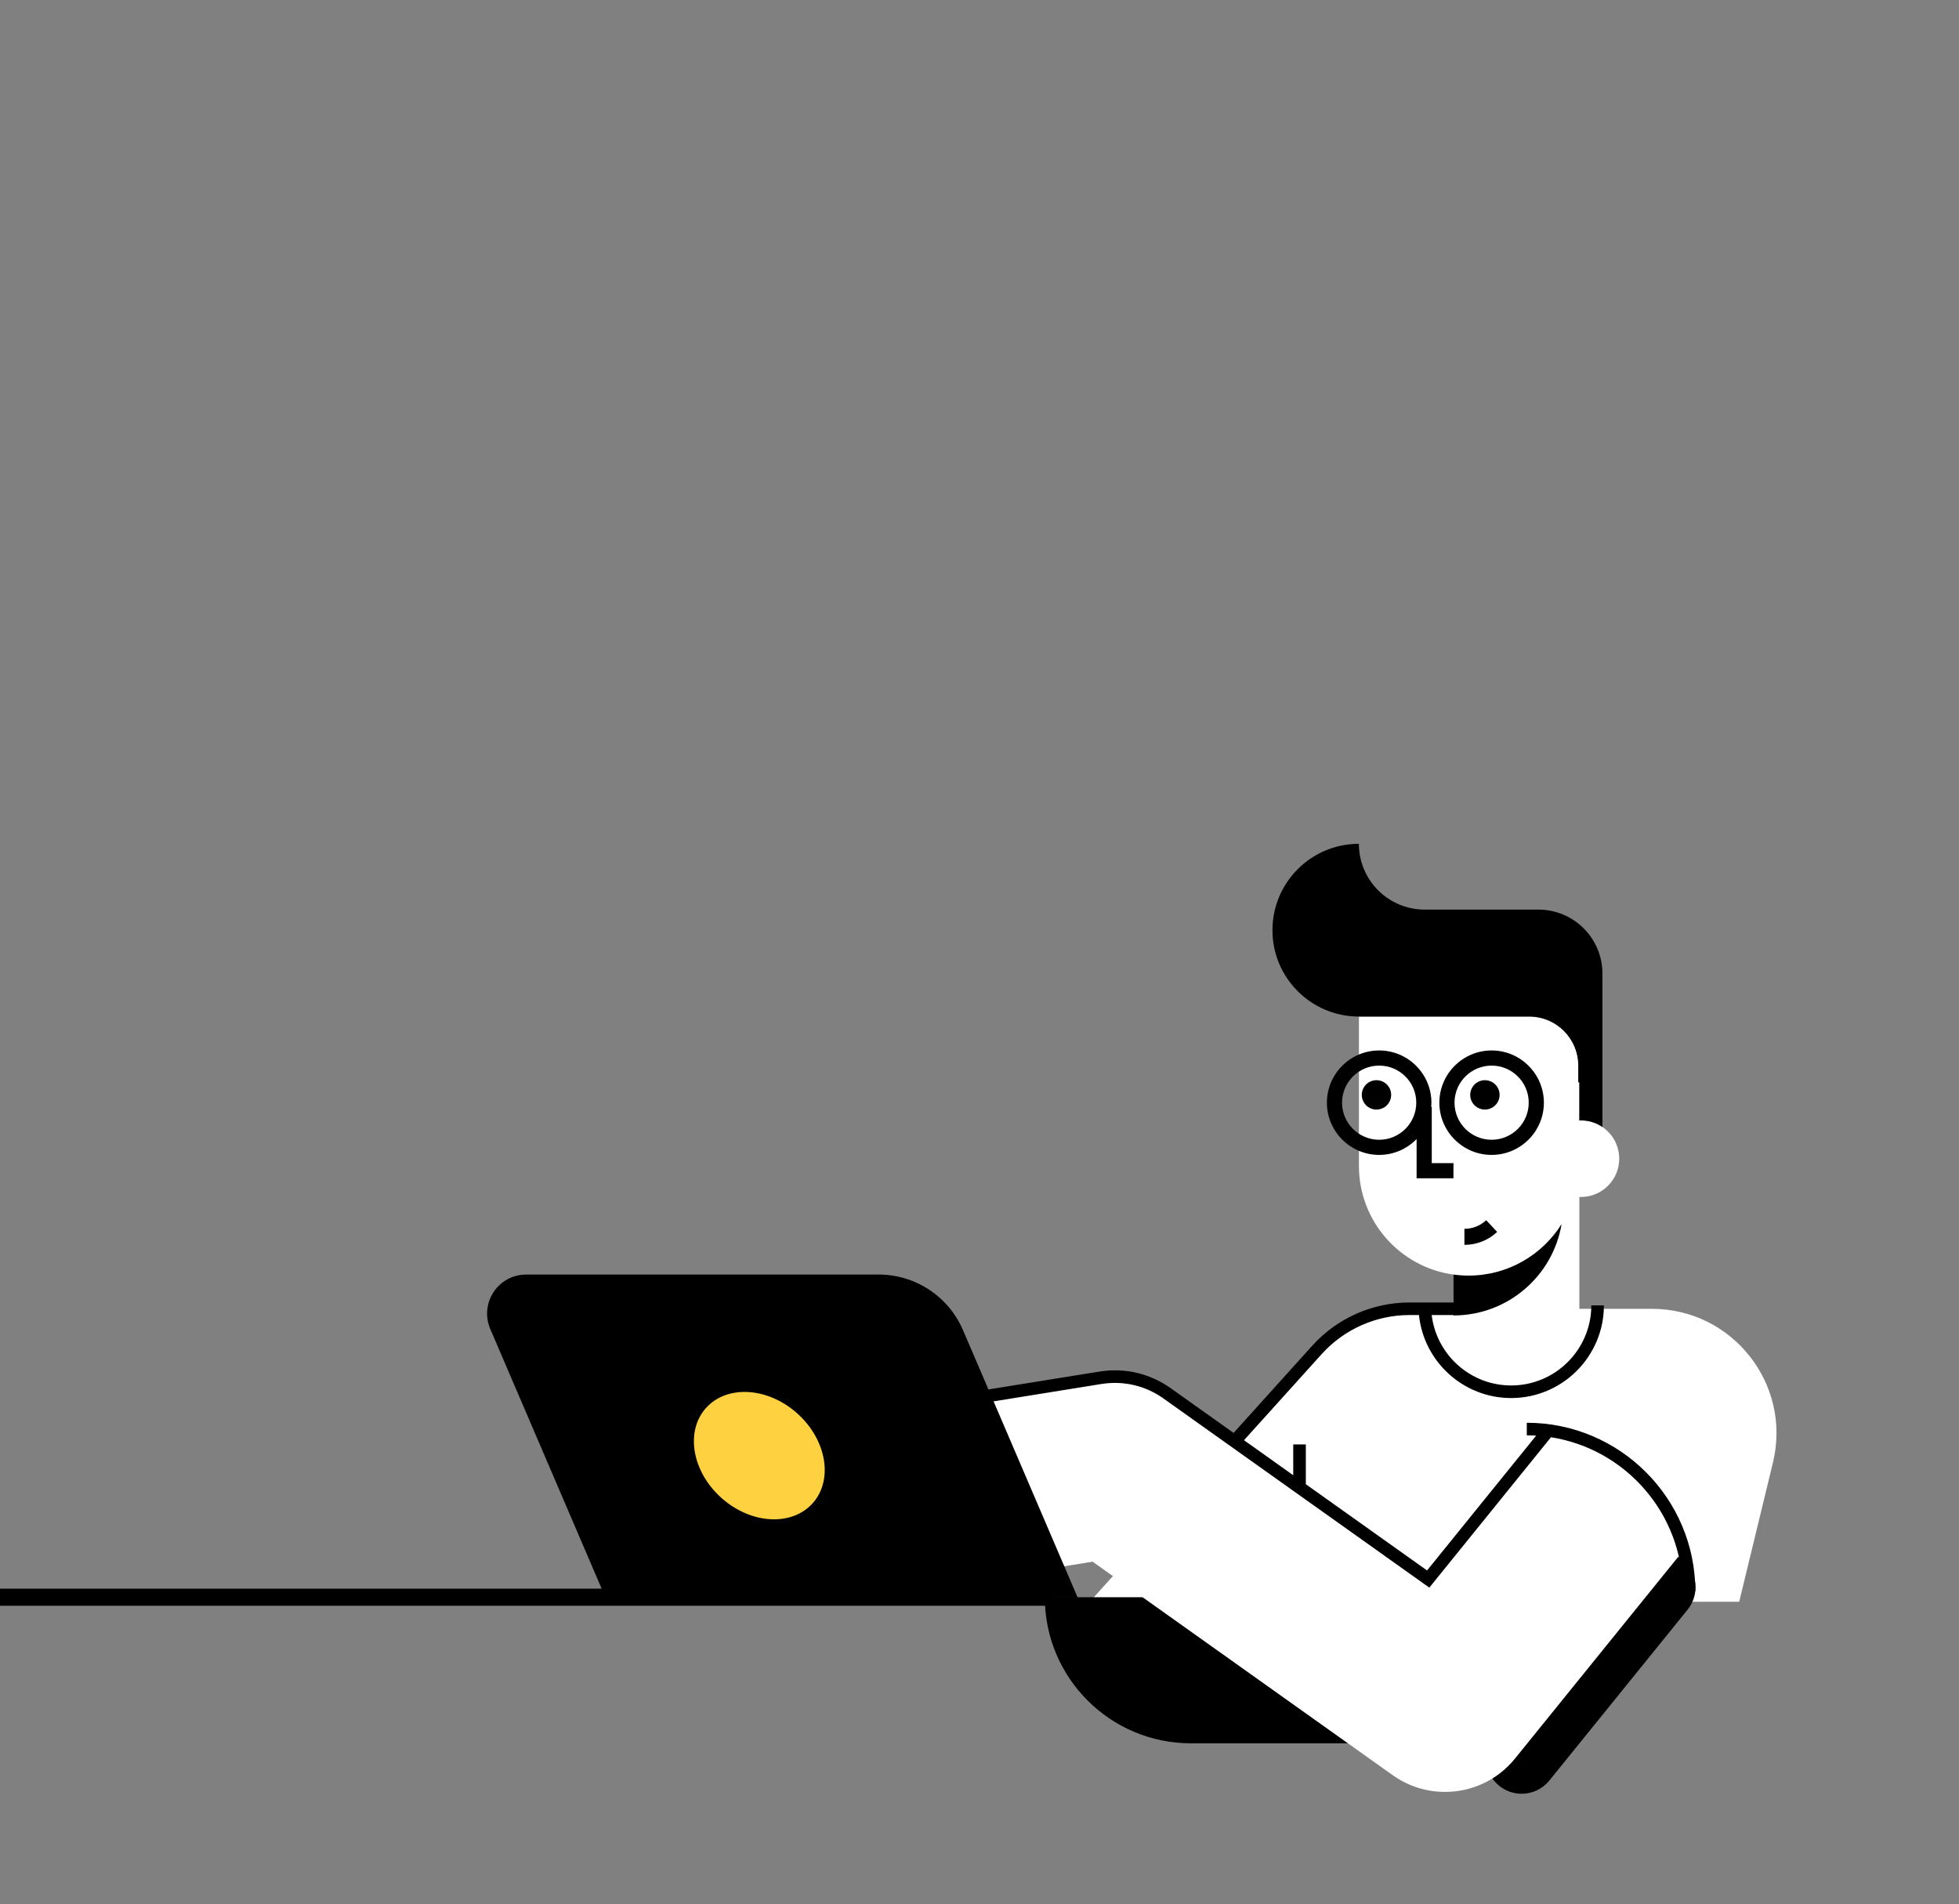 <svg width="573" height="557" viewBox="0 0 573 557" fill="none" xmlns="http://www.w3.org/2000/svg">
<rect x="0" y="0" width="573" height="557" fill="#808080" stroke="none"/>
<path d="M483.171 382.855H461.955V350.116C462.102 350.116 462.249 350.141 462.409 350.141C468.597 350.141 473.619 345.122 473.619 338.937C473.619 332.753 468.597 327.734 462.409 327.734C462.262 327.734 462.114 327.746 461.955 327.758V316.592H461.648V311.708C461.648 303.781 455.226 297.363 447.295 297.363H397.484V341.085C397.484 357.282 409.504 370.67 425.121 372.842V382.855H412.266C401.953 382.855 392.118 387.224 385.206 394.881L307.855 480.618L317.788 479.796C325.523 472.642 335.751 468.543 346.531 468.543H508.709L518.58 427.828C524.13 404.918 506.769 382.855 483.171 382.855Z" fill="white"/>
<path d="M433.291 509.956H348.365C324.743 509.956 305.602 490.813 305.602 467.216H433.291V509.956Z" fill="black"/>
<path d="M445.07 524.707C442.762 524.707 440.442 523.946 438.514 522.388C434.033 518.768 433.333 512.203 436.955 507.724L477.386 457.744C481.008 453.265 487.576 452.566 492.058 456.186C496.539 459.806 497.239 466.371 493.617 470.85L453.186 520.829C451.123 523.382 448.115 524.707 445.07 524.707Z" fill="black"/>
<path d="M422.654 524.168C417.35 524.168 411.997 522.572 407.356 519.272L319.594 456.825L279.531 463.279C265.142 465.598 251.587 455.818 249.266 441.437C246.946 427.055 256.731 413.508 271.121 411.189L321.865 403.004C328.716 401.9 335.727 403.532 341.375 407.557L417.731 461.88L464.325 404.28C473.497 392.954 490.109 391.187 501.453 400.354C512.786 409.52 514.554 426.123 505.382 437.461L443.17 514.363C438.001 520.805 430.365 524.168 422.654 524.168Z" fill="white"/>
<path d="M434.329 324.568C436.702 324.568 438.626 322.645 438.626 320.273C438.626 317.901 436.702 315.979 434.329 315.979C431.955 315.979 430.031 317.901 430.031 320.273C430.031 322.645 431.955 324.568 434.329 324.568Z" fill="black"/>
<path d="M402.614 324.568C404.987 324.568 406.911 322.645 406.911 320.273C406.911 317.901 404.987 315.979 402.614 315.979C400.24 315.979 398.316 317.901 398.316 320.273C398.316 322.645 400.24 324.568 402.614 324.568Z" fill="black"/>
<path d="M418.783 340.238V323.783H418.624C418.661 323.378 418.685 322.973 418.685 322.556C418.685 314.126 411.822 307.278 403.399 307.278C394.977 307.278 388.113 314.138 388.113 322.556C388.113 330.974 394.977 337.833 403.399 337.833C407.684 337.833 411.564 336.054 414.351 333.195V344.668H425.131V340.238H418.783ZM403.399 333.403C397.42 333.403 392.546 328.532 392.546 322.556C392.546 316.58 397.408 311.708 403.399 311.708C409.391 311.708 414.253 316.567 414.253 322.556C414.253 328.544 409.391 333.403 403.399 333.403Z" fill="black"/>
<path d="M436.294 337.833C427.859 337.833 421.008 330.974 421.008 322.556C421.008 314.138 427.871 307.278 436.294 307.278C444.716 307.278 451.58 314.138 451.58 322.556C451.58 330.974 444.729 337.833 436.294 337.833ZM436.294 311.708C430.314 311.708 425.44 316.567 425.44 322.556C425.44 328.544 430.302 333.403 436.294 333.403C442.285 333.403 447.147 328.532 447.147 322.556C447.147 316.58 442.285 311.708 436.294 311.708Z" fill="black"/>
<path d="M428.336 364.142V359.454C430.706 359.454 432.977 358.558 434.708 356.938L437.913 360.362C435.31 362.804 431.909 364.142 428.336 364.142Z" fill="black"/>
<path d="M446.581 416.183V419.864C447.502 419.864 448.411 419.901 449.319 419.95L417.409 459.389L381.951 434.16V422.515H378.267V431.534L363.865 421.287L386.592 396.095C393.136 388.843 402.504 384.671 412.277 384.671H415.039C416.451 398.304 428.005 408.955 442.014 408.955C456.968 408.955 469.136 396.795 469.136 381.849H465.452C465.452 394.77 454.942 405.274 442.014 405.274C430.043 405.274 420.159 396.255 418.76 384.671H425.132V384.794C441.032 384.794 454.218 373.234 456.76 358.067C451.087 367.111 441.032 373.136 429.552 373.136C428.042 373.136 426.568 373.026 425.12 372.829V381.002H412.252C401.436 381.002 391.073 385.603 383.829 393.641L360.82 419.152L342.44 406.084C336.351 401.752 328.947 400.022 321.568 401.212L289.118 406.44L281.677 389.101C277.442 379.235 267.742 372.829 256.999 372.829H153.914C145.7 372.829 140.175 381.223 143.404 388.757L177.095 467.316H315.22L290.616 409.925L322.157 404.844C328.567 403.814 335.012 405.311 340.304 409.078L418.072 464.408L453.653 420.416C475.459 423.84 492.193 442.737 492.193 465.463H495.877C495.889 438.295 473.764 416.183 446.581 416.183Z" fill="black"/>
<path d="M397.48 297.363H447.291C455.223 297.363 461.644 303.781 461.644 311.708V316.592H461.951V327.758C462.098 327.758 462.246 327.734 462.405 327.734C464.738 327.734 466.911 328.445 468.704 329.672V284.797C468.704 274.453 460.318 266.072 449.955 266.072H416.719C406.087 266.072 397.468 257.458 397.468 246.831C383.508 246.831 372.188 258.145 372.188 272.097C372.188 286.049 383.52 297.363 397.48 297.363Z" fill="black"/>
<path d="M237.713 439.712C243.817 432.867 241.773 421.09 233.147 413.407C224.522 405.724 212.581 405.044 206.478 411.889C200.374 418.734 202.418 430.511 211.044 438.194C219.669 445.877 231.61 446.557 237.713 439.712Z" fill="#FED141"/>
<path fill-rule="evenodd" clip-rule="evenodd" d="M0 464.715H307.559V469.715H0V464.715Z" fill="black"/>
</svg>
